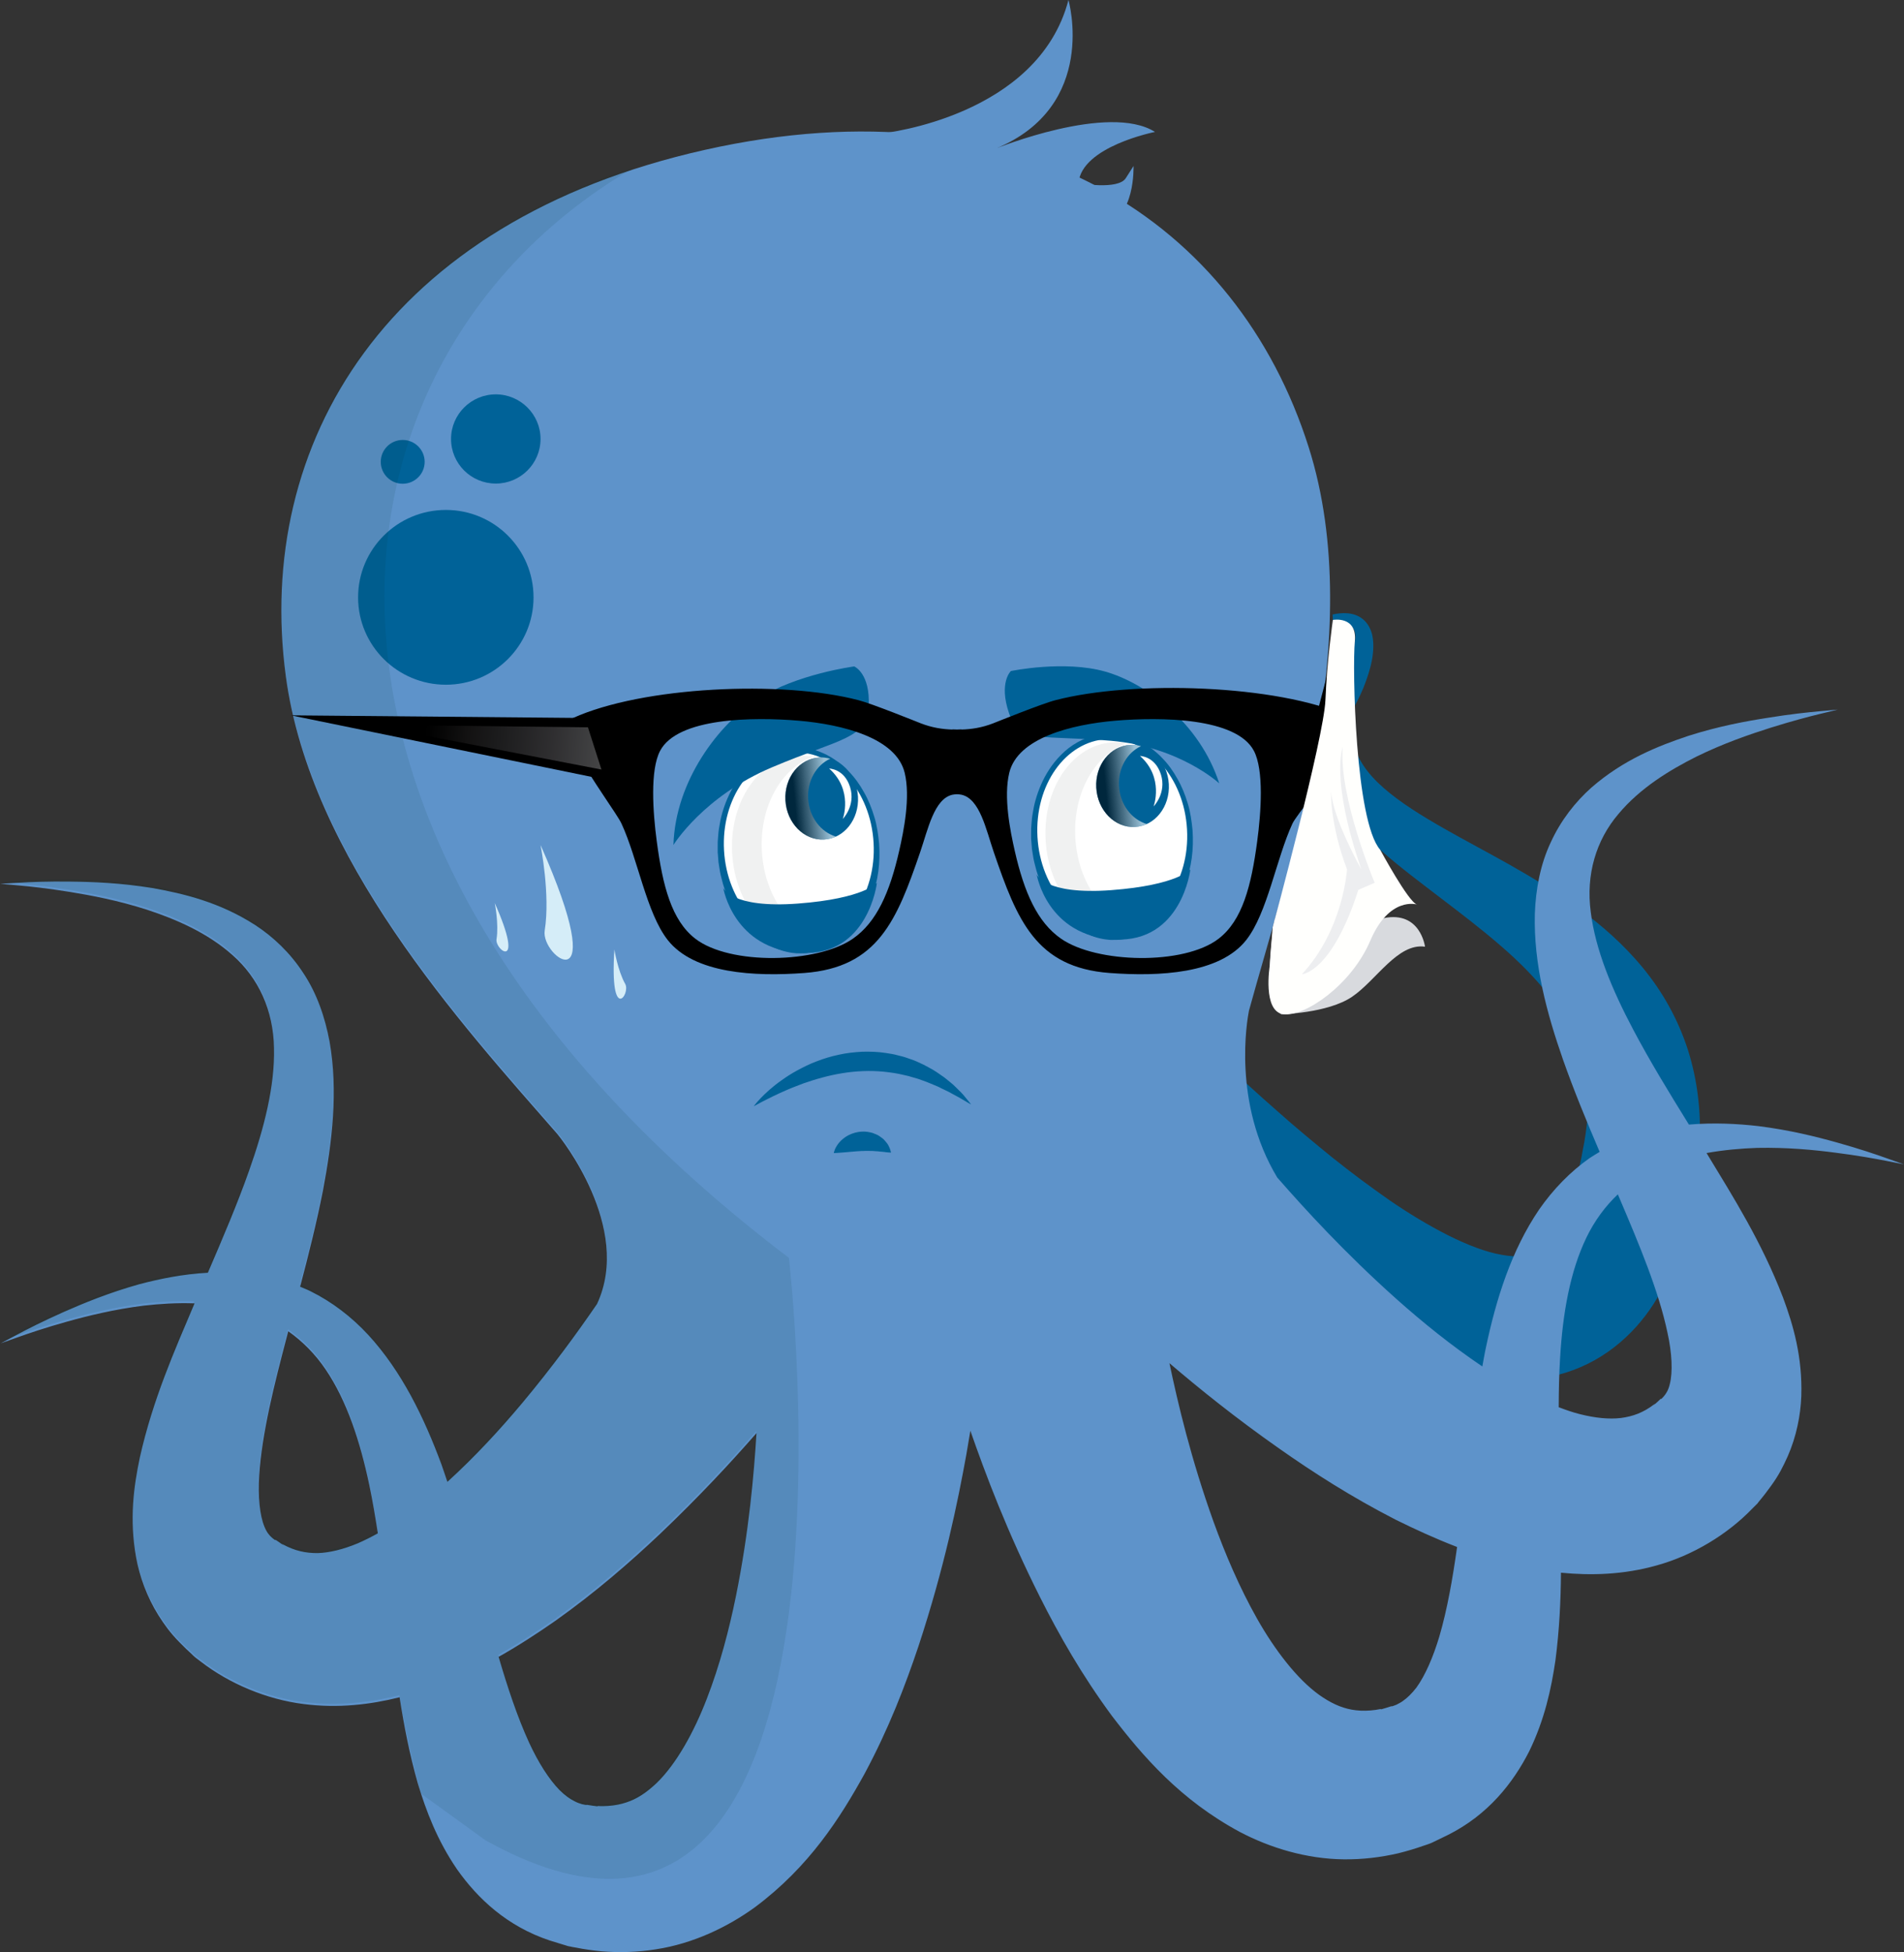 <?xml version="1.0" encoding="utf-8"?>
<!-- Generator: Adobe Illustrator 16.0.0, SVG Export Plug-In . SVG Version: 6.00 Build 0)  -->
<!DOCTYPE svg PUBLIC "-//W3C//DTD SVG 1.1//EN" "http://www.w3.org/Graphics/SVG/1.1/DTD/svg11.dtd">
<svg version="1.1" id="Layer_1" xmlns="http://www.w3.org/2000/svg" xmlns:xlink="http://www.w3.org/1999/xlink" x="0px" y="0px"
	 width="294.349px" height="301.784px" viewBox="0 0 294.349 301.784" enable-background="new 0 0 294.349 301.784"
	 xml:space="preserve">
<rect x="0" y="0" width="294.349" height="301.784" fill="#333333" stroke="none"/>
<g>
	<defs>
		<rect id="SVGID_1_" width="294.349" height="301.784"/>
	</defs>
	<clipPath id="SVGID_2_">
		<use xlink:href="#SVGID_1_"  overflow="visible"/>
	</clipPath>
	<g clip-path="url(#SVGID_2_)">
		<defs>
			<rect id="SVGID_3_" width="294.349" height="301.784"/>
		</defs>
		<clipPath id="SVGID_4_">
			<use xlink:href="#SVGID_3_"  overflow="visible"/>
		</clipPath>
		<path clip-path="url(#SVGID_4_)" fill="#006298" d="M177.797,173.963c2.559,3.461,5.138,6.514,7.899,9.604
			c2.774,3.032,5.619,6.023,8.677,8.844c3.031,2.848,6.208,5.604,9.626,8.172c3.425,2.566,7.004,5.062,11.044,7.193
			c4.021,2.144,8.436,4.048,13.739,5.046c2.648,0.47,5.541,0.682,8.613,0.347c3.058-0.312,6.293-1.288,9.145-2.9
			c2.862-1.599,5.28-3.752,7.151-6.022c1.889-2.286,3.224-4.672,4.312-7.006c2.166-4.698,3.249-9.215,3.982-13.624
			c0.194-1.109,0.325-2.196,0.455-3.282l0.101-0.817l0.05-0.407l0.026-0.25l0.004-0.046l0.007-0.092l0.012-0.185l0.09-1.475
			c0.144-2.631,0.077-5.01-0.222-7.461c-0.28-2.444-0.811-4.894-1.555-7.271c-0.768-2.374-1.765-4.664-2.95-6.807
			c-2.374-4.309-5.523-7.928-8.846-10.949c-3.341-3.027-6.885-5.489-10.408-7.715c-3.533-2.211-7.087-4.149-10.555-6.037
			c-3.464-1.882-6.848-3.738-9.942-5.759c-3.072-2.024-5.897-4.256-7.596-6.907c-0.854-1.323-1.384-2.747-1.587-4.297
			c-0.176-1.553,0.006-3.225,0.45-4.925l-0.229,0.46c0.215-0.378,0.372-0.689,0.549-1.03l0.491-1.014
			c0.321-0.675,0.598-1.376,0.854-2.086c0.504-1.424,0.956-2.897,1.086-4.524c0.062-0.808,0.067-1.655-0.124-2.544
			c-0.195-0.874-0.657-1.822-1.419-2.449c-0.754-0.631-1.646-0.884-2.442-0.94c-0.804-0.059-1.558,0.025-2.276,0.192l0.048,0.836
			c0.681,0.097,1.347,0.212,1.92,0.439c0.575,0.227,1.03,0.55,1.265,0.931c0.458,0.725,0.318,1.822-0.043,2.975
			c-0.388,1.144-0.939,2.32-1.594,3.453c-0.326,0.568-0.679,1.127-1.028,1.687l-0.54,0.825c-0.181,0.263-0.383,0.555-0.549,0.77
			l-0.056,0.074l-0.174,0.384c-0.898,2-1.503,4.253-1.602,6.643c-0.067,2.389,0.45,4.854,1.433,7.019
			c1.988,4.371,5.184,7.547,8.285,10.339c3.146,2.793,6.403,5.189,9.538,7.599c3.144,2.393,6.203,4.742,9.027,7.185
			c2.824,2.431,5.384,4.994,7.474,7.679c2.104,2.679,3.68,5.483,4.688,8.3c0.506,1.41,0.864,2.835,1.083,4.275
			c0.241,1.435,0.361,2.886,0.326,4.374c-0.034,1.479-0.174,3.047-0.358,4.34l-0.23,1.462l-0.218,1.128
			c-0.157,0.86-0.311,1.721-0.514,2.542c-0.756,3.31-1.681,6.49-2.966,8.886c-0.622,1.204-1.297,2.25-1.972,2.96
			c-0.664,0.739-1.273,1.204-1.863,1.508c-0.593,0.3-1.204,0.484-2.063,0.573c-0.848,0.084-1.922,0.033-3.146-0.196
			c-2.464-0.41-5.411-1.563-8.365-3.045c-2.953-1.501-5.986-3.326-8.951-5.36c-2.951-2.062-5.913-4.256-8.818-6.582
			c-2.889-2.346-5.792-4.747-8.611-7.261c-2.822-2.463-5.693-5.103-8.331-7.559L177.797,173.963z"/>
		<path clip-path="url(#SVGID_4_)" fill="#5E93CA" d="M291.694,179.064c-1.731-0.616-4.277-1.479-7.605-2.411
			c-3.313-0.931-7.4-1.954-12.252-2.563c-3.226-0.37-6.858-0.562-10.74-0.237c-3.101-5.005-6.069-9.863-8.598-14.658
			c-3.28-6.192-5.86-12.377-6.577-18.201c-0.768-5.812,0.828-11.088,4.245-15.119c3.392-4.071,7.962-6.833,12.112-8.916
			c4.195-2.053,8.137-3.405,11.396-4.439c3.273-1.028,5.885-1.715,7.677-2.15c1.792-0.419,2.741-0.67,2.741-0.67
			s-0.961,0.092-2.819,0.258c-1.838,0.169-4.538,0.448-7.961,1.007c-3.434,0.532-7.612,1.302-12.316,2.8
			c-4.66,1.556-10.033,3.675-14.998,8.013c-2.45,2.19-4.698,5.027-6.251,8.422c-1.596,3.364-2.335,7.233-2.47,11.067
			c-0.209,7.755,1.836,15.342,4.378,22.616c1.688,4.788,3.644,9.512,5.641,14.187c-0.512,0.319-1.041,0.621-1.542,0.959
			c-2.957,2.073-5.634,4.818-7.812,7.953c-4.309,6.343-6.658,13.868-8.242,21.406c-0.209,0.938-0.355,1.898-0.54,2.859
			c-4.809-3.245-9.278-6.863-13.271-10.425c-7.997-7.138-14.207-13.947-18.438-18.79c-6.938-11.541-4.658-24.293-4.373-25.771
			c5.932-21.627,18.539-57.853,9.227-87.156c-10.966-34.546-44.028-56.981-93.32-45.94c-49.283,11.042-69.621,45.436-64.801,81.362
			c3.773,28.139,26.961,53.625,41.978,70.788c0.383,0.455,11.664,14.388,6.134,26.269c-3.079,4.496-6.916,9.751-11.512,15.257
			c-3.446,4.12-7.334,8.346-11.619,12.246c-0.32-0.92-0.611-1.851-0.941-2.758c-2.679-7.205-6.107-14.319-11.288-19.955
			c-2.589-2.807-5.646-5.127-8.88-6.728c-0.554-0.286-1.112-0.488-1.659-0.729c1.302-4.936,2.543-9.877,3.527-14.859
			c1.43-7.589,2.358-15.395,1.028-23.017c-0.703-3.787-1.978-7.499-4.054-10.602c-2.032-3.136-4.665-5.611-7.41-7.406
			c-5.547-3.583-11.165-4.9-16.001-5.758c-4.872-0.784-9.115-0.946-12.585-0.984c-3.475-0.049-6.188,0.064-8.032,0.177
			c-1.852,0.099-2.829,0.16-2.829,0.16s0.977,0.092,2.806,0.254c1.85,0.158,4.545,0.459,7.926,1.001
			c3.36,0.548,7.457,1.317,11.917,2.745c4.404,1.452,9.325,3.517,13.269,7.045c3.982,3.499,6.31,8.496,6.398,14.358
			c0.138,5.854-1.514,12.348-3.855,18.96c-1.797,5.111-4.038,10.342-6.367,15.768c-3.899,0.21-7.449,0.949-10.58,1.77
			c-4.726,1.328-8.629,2.935-11.765,4.322c-3.149,1.405-5.558,2.627-7.176,3.496c-1.63,0.854-2.486,1.319-2.486,1.319
			s0.92-0.332,2.648-0.942c1.73-0.619,4.266-1.478,7.538-2.393c3.272-0.913,7.282-1.904,11.903-2.485
			c2.449-0.279,5.128-0.454,7.858-0.354c-0.023,0.053-0.036,0.099-0.064,0.155c-3.055,7.231-6.362,14.651-8.387,23.631
			c-0.949,4.507-1.653,9.57-0.582,15.495c0.525,2.921,1.663,6.088,3.445,8.936c0.93,1.455,1.758,2.646,3.243,4.162l1.048,1.047
			l0.611,0.565l0.534,0.512l0.274,0.245l0.867,0.657c4.408,3.397,10.152,5.83,15.896,6.542c5.326,0.687,10.339,0.072,14.814-1.049
			c0.668,4.298,1.508,8.697,2.805,13.283c1.286,4.271,2.996,8.811,6.078,13.317c3.183,4.515,7.735,8.812,14.335,11.001l1.868,0.575
			l0.687,0.209l0.185,0.06c0.263,0.047-0.471-0.076,0.606,0.125l0.117,0.033l0.508,0.082c1.302,0.271,2.653,0.452,4.027,0.588
			c2.752,0.227,5.616,0.144,8.45-0.316c5.723-0.878,11.042-3.434,15.255-6.49c8.422-6.274,13.201-13.836,16.979-20.676
			c3.714-6.925,6.258-13.548,8.307-19.659c4.034-12.218,6.099-22.434,7.408-29.647c0.238-1.353,0.439-2.576,0.624-3.693
			c2.339,6.717,5.671,15.6,10.807,25.812c2.898,5.753,6.403,11.931,11.067,18.262c4.755,6.219,10.563,13.004,19.821,17.975
			c4.618,2.421,10.235,4.154,16.033,4.212c2.867,0.036,5.723-0.312,8.398-0.928c1.345-0.334,2.661-0.723,3.911-1.167l0.471-0.156
			l0.123-0.041c1.03-0.373,0.321-0.123,0.588-0.221l0.163-0.071l0.647-0.312l1.779-0.863c6.211-3.105,10.082-8.021,12.586-12.944
			c2.392-4.926,3.403-9.639,4.054-14.062c0.613-4.721,0.821-9.211,0.855-13.546c4.589,0.449,9.646,0.334,14.805-1.128
			c5.575-1.542,10.92-4.779,14.781-8.788l0.775-0.77l0.214-0.285l0.463-0.563l0.524-0.659l0.887-1.193
			c1.248-1.705,1.886-3.024,2.604-4.604c1.346-3.062,1.996-6.362,2.103-9.329c0.187-6.013-1.231-10.926-2.837-15.245
			c-3.305-8.588-7.66-15.461-11.728-22.171c-0.028-0.046-0.046-0.098-0.098-0.139c2.707-0.485,5.366-0.715,7.851-0.8
			c4.645-0.092,8.755,0.304,12.12,0.747c3.375,0.431,6.017,0.903,7.805,1.257c1.797,0.345,2.763,0.547,2.763,0.547
			S293.419,179.682,291.694,179.064 M49.12,240.1c-1.83,0.008-3.504-0.316-5.419-1.364l-0.082-0.041l-0.059-0.028
			c-0.109-0.074,0.844,0.651,0.41,0.314l-0.298-0.198l-0.607-0.425l-0.506-0.338c0,0,0.007,0,0.007,0.025
			c0.077,0.177-0.315-0.151-0.488-0.299c-0.437-0.366-0.851-0.872-1.202-1.746c-0.72-1.733-1.023-4.684-0.804-7.921
			c0.423-6.572,2.338-14.079,4.28-21.474c0.07-0.259,0.152-0.533,0.21-0.801c2.204,1.56,4.174,3.533,5.792,5.93
			c3.27,4.838,5.32,11.09,6.74,17.857c0.507,2.409,0.924,4.908,1.317,7.451c-1.038,0.583-2.086,1.104-3.105,1.549
			C53.031,239.535,50.937,240.041,49.12,240.1 M109.271,262.611c-1.988,5.172-4.716,10.094-7.76,13.038
			c-1.52,1.439-2.987,2.449-4.687,2.996c-0.842,0.288-1.78,0.469-2.823,0.542c-0.525,0.036-1.088,0.054-1.66,0
			c0.672,0.223-2.03-0.254-1.629-0.172c-0.016,0.062-0.376-0.02-0.767-0.106c-0.353-0.128-0.721-0.22-1.089-0.431
			c-0.739-0.35-1.543-0.93-2.364-1.752c-1.641-1.677-3.287-4.284-4.688-7.315c-1.835-4.001-3.338-8.562-4.723-13.271
			c3.167-1.782,6.06-3.679,8.783-5.577c6.28-4.464,11.565-9.08,16.212-13.468c5.958-5.68,10.877-10.966,14.871-15.542
			c-0.386,6.288-1.148,15.176-3.179,25.214C112.709,251.955,111.283,257.42,109.271,262.611 M218.957,260.912
			c-0.715,0.915-1.423,1.602-2.096,2.062c-0.338,0.254-0.69,0.402-1.002,0.574c-0.391,0.153-0.736,0.288-0.749,0.222
			c0.384-0.139-2.224,0.739-1.583,0.419c-0.584,0.123-1.118,0.192-1.653,0.238c-1.047,0.082-1.991,0.035-2.875-0.12
			c-1.754-0.31-3.366-1.089-5.071-2.295c-3.436-2.473-6.851-6.943-9.577-11.751c-2.744-4.854-4.957-10.076-6.749-15.021
			c-3.469-9.662-5.519-18.33-6.811-24.5c4.621,3.946,10.231,8.474,16.974,13.201c5.226,3.679,11.14,7.475,17.983,10.989
			c2.971,1.467,6.124,2.922,9.511,4.225c-0.686,4.88-1.507,9.605-2.739,13.818C221.568,256.162,220.337,259.01,218.957,260.912
			 M258.146,213.957c-0.217,0.939-0.564,1.484-0.936,1.917c-0.147,0.15-0.476,0.558-0.446,0.357c0-0.01,0.014-0.021,0.014-0.021
			l-0.448,0.424l-0.535,0.484l-0.275,0.25c-0.384,0.396,0.465-0.46,0.363-0.367l-0.041,0.022l-0.082,0.054
			c-1.746,1.339-3.357,1.892-5.164,2.135c-1.797,0.216-3.964,0.014-6.355-0.594c-1.06-0.261-2.166-0.651-3.275-1.07
			c0.015-2.572,0.057-5.098,0.215-7.562c0.401-6.906,1.53-13.392,4.066-18.654c1.253-2.594,2.908-4.841,4.861-6.692
			c0.101,0.249,0.226,0.488,0.32,0.745c2.993,7.031,5.996,14.173,7.356,20.64C258.49,209.189,258.611,212.135,258.146,213.957"/>
		<path clip-path="url(#SVGID_4_)" fill="#006298" d="M82.482,92.353c0,7.45-6.07,13.501-13.544,13.501
			c-7.503,0-13.578-6.051-13.578-13.501c0-7.466,6.075-13.52,13.578-13.52C76.412,78.833,82.482,84.887,82.482,92.353"/>
		<path clip-path="url(#SVGID_4_)" fill="#006298" d="M83.564,67.86c0,3.816-3.113,6.897-6.914,6.897
			c-3.824,0-6.921-3.081-6.921-6.897c0-3.798,3.097-6.894,6.921-6.894C80.452,60.966,83.564,64.062,83.564,67.86"/>
		<path clip-path="url(#SVGID_4_)" fill="#006298" d="M65.65,71.396c0,1.871-1.526,3.389-3.394,3.389
			c-1.874,0-3.392-1.518-3.392-3.389c0-1.864,1.518-3.382,3.392-3.382C64.124,68.014,65.65,69.532,65.65,71.396"/>
		<g opacity="0.1" clip-path="url(#SVGID_4_)">
			<g>
				<defs>
					<rect id="SVGID_5_" y="25.846" width="123.456" height="264.61"/>
				</defs>
				<clipPath id="SVGID_6_">
					<use xlink:href="#SVGID_5_"  overflow="visible"/>
				</clipPath>
				<path clip-path="url(#SVGID_6_)" fill="#00322E" d="M121.957,194.457C38.839,131.402,46.766,55.638,98.105,25.846
					C56.734,39.235,39.708,71.035,44.143,104.2c3.771,28.132,26.961,53.623,41.979,70.79c0.388,0.453,11.663,14.383,6.132,26.267
					c-3.085,4.5-6.907,9.739-11.512,15.263c-3.446,4.114-7.334,8.341-11.613,12.234c-0.325-0.92-0.614-1.857-0.948-2.753
					c-2.671-7.212-6.105-14.318-11.286-19.965c-2.589-2.806-5.645-5.115-8.881-6.73c-0.553-0.271-1.112-0.498-1.665-0.72
					c1.304-4.929,2.549-9.872,3.528-14.861c1.431-7.584,2.362-15.384,1.035-23.015c-0.705-3.783-1.979-7.492-4.051-10.597
					c-2.038-3.135-4.668-5.617-7.415-7.414c-5.547-3.576-11.163-4.909-16.001-5.766c-4.872-0.785-9.108-0.943-12.584-0.974
					c-3.476-0.036-6.188,0.075-8.033,0.189C0.984,136.238,0,136.296,0,136.296s0.984,0.088,2.812,0.258
					c1.843,0.165,4.539,0.451,7.921,1.001c3.353,0.533,7.456,1.315,11.916,2.742c4.41,1.449,9.323,3.527,13.276,7.052
					c3.98,3.491,6.302,8.476,6.396,14.34c0.14,5.86-1.518,12.346-3.859,18.97c-1.8,5.11-4.039,10.348-6.368,15.762
					c-3.9,0.228-7.456,0.953-10.587,1.788c-4.726,1.31-8.616,2.92-11.758,4.321c-3.154,1.399-5.557,2.608-7.177,3.483
					c-1.624,0.855-2.485,1.32-2.485,1.32s0.92-0.326,2.655-0.95c1.723-0.608,4.259-1.467,7.531-2.387
					c3.272-0.907,7.282-1.897,11.898-2.49c2.455-0.266,5.131-0.441,7.863-0.343c-0.023,0.028-0.036,0.105-0.066,0.159
					c-3.053,7.226-6.362,14.643-8.39,23.63c-0.945,4.505-1.648,9.568-0.578,15.495c0.524,2.928,1.667,6.087,3.446,8.927
					c0.925,1.446,1.753,2.655,3.242,4.166l1.048,1.051l0.618,0.569l0.531,0.496l0.272,0.25l0.866,0.657
					c4.407,3.409,10.145,5.825,15.897,6.544c5.332,0.69,10.342,0.058,14.812-1.051c0.636,4.082,2.407,12.004,3.35,15.222
					l9.964,7.215C136.494,318.716,121.957,194.457,121.957,194.457 M85.825,250.238c6.278-4.47,11.569-9.092,16.215-13.481
					c5.954-5.668,10.872-10.967,14.865-15.529c-0.384,6.28-1.153,15.17-3.178,25.21c-1.06,5.191-2.485,10.651-4.498,15.854
					c-1.987,5.163-4.714,10.077-7.76,13.033c-1.524,1.436-2.979,2.446-4.689,2.987c-0.84,0.294-1.778,0.482-2.821,0.545
					c-0.522,0.035-1.082,0.048-1.664,0c0.677,0.222-2.025-0.251-1.623-0.166c-0.016,0.062-0.377-0.021-0.773-0.107
					c-0.35-0.139-0.717-0.233-1.089-0.435c-0.728-0.361-1.531-0.926-2.359-1.754c-1.64-1.672-3.292-4.284-4.69-7.309
					c-1.833-4.01-3.33-8.57-4.726-13.272C80.207,254.032,83.1,252.124,85.825,250.238 M55.265,238.258
					c-2.27,0.934-4.376,1.455-6.191,1.503c-1.823,0.018-3.499-0.302-5.408-1.357l-0.088-0.045l-0.051-0.029
					c-0.117-0.071,0.836,0.652,0.401,0.325l-0.296-0.207l-0.608-0.414l-0.506-0.356c0,0,0.007,0.012,0.007,0.041
					c0.075,0.188-0.316-0.17-0.49-0.298c-0.433-0.36-0.849-0.884-1.197-1.769c-0.73-1.724-1.027-4.655-0.81-7.904
					c0.419-6.577,2.339-14.084,4.284-21.473c0.069-0.273,0.151-0.547,0.21-0.785c2.211,1.549,4.173,3.522,5.797,5.915
					c3.266,4.841,5.321,11.069,6.735,17.869c0.506,2.4,0.923,4.9,1.309,7.433C57.333,237.292,56.279,237.828,55.265,238.258"/>
			</g>
		</g>
		<path clip-path="url(#SVGID_4_)" fill="#5E93CA" d="M136.612,20.583c0,0,23.848-2.558,28.566-20.582
			c0,0,4.702,16.38-11.219,22.962c0,0,17.445-7.096,24.596-2.567c0,0-11.362,2.239-11.825,7.911c0,0,6.11,1.12,7.31-0.764
			l1.199-1.881c0,0,0.281,8.246-4.637,8.839"/>
		<path clip-path="url(#SVGID_4_)" fill="#006298" d="M183.622,124.214c-0.399-1.345-0.922-2.646-1.607-3.831
			c-0.66-1.199-1.457-2.304-2.384-3.237c-0.44-0.495-0.957-0.889-1.444-1.31c-0.529-0.358-1.035-0.749-1.595-1.031
			c-0.536-0.333-1.121-0.532-1.682-0.774c-0.587-0.151-1.156-0.375-1.748-0.441c-1.161-0.236-2.368-0.174-3.437,0.009
			c-2.287,0.441-4.208,1.594-5.659,3.063c-1.461,1.452-2.475,3.131-3.157,4.712c-0.682,1.585-1.067,3.076-1.248,4.322
			c-0.117,0.62-0.162,1.183-0.196,1.673c-0.051,0.49-0.062,0.908-0.055,1.248c0,0.68,0,1.042,0,1.042v0.002l0.003,0.042
			c0,0,0.026,0.342,0.078,0.984c0.013,0.16,0.026,0.339,0.042,0.536c0.032,0.213,0.068,0.445,0.107,0.696
			c0.075,0.505,0.169,1.083,0.334,1.693c0.283,1.241,0.789,2.719,1.611,4.285c0.822,1.561,1.992,3.211,3.623,4.615
			c1.607,1.403,3.746,2.56,6.166,2.766c0.299,0.049,0.603,0.019,0.906,0.022c0.323-0.017,0.565,0.021,0.961-0.047
			c0.272-0.041,0.547-0.083,0.823-0.125c0.266-0.03,0.62-0.153,0.927-0.229c0.656-0.151,1.208-0.441,1.803-0.685
			c0.556-0.325,1.135-0.614,1.646-1.03c0.545-0.365,1.013-0.841,1.504-1.288c0.44-0.505,0.91-0.985,1.29-1.554
			c0.808-1.091,1.465-2.32,1.961-3.625c1.031-2.612,1.368-5.487,1.167-8.362C184.235,127.026,184.042,125.546,183.622,124.214"/>
		<path clip-path="url(#SVGID_4_)" fill="#FFFFFF" d="M160.388,129.381c0.447,8.022,5.991,14.272,12.379,13.956
			c6.384-0.314,11.194-7.083,10.742-15.111c-0.448-8.027-5.991-14.283-12.376-13.96
			C164.749,114.583,159.936,121.349,160.388,129.381"/>
		<path clip-path="url(#SVGID_4_)" fill="#F0F1F1" d="M166.238,129.517c-0.39-6.914,3.013-12.871,7.921-14.599
			c-0.689-0.131-1.393-0.191-2.109-0.154c-6.199,0.308-10.855,7.065-10.405,15.097c0.448,8.024,5.837,14.281,12.037,13.973
			c0.864-0.041,1.695-0.221,2.491-0.499C170.898,142.321,166.634,136.614,166.238,129.517"/>
		<path clip-path="url(#SVGID_4_)" fill="#006298" d="M169.48,121.777c-0.199-3.505,2.148-6.466,5.248-6.625
			c3.097-0.155,5.769,2.561,5.966,6.069c0.195,3.502-2.158,6.47-5.257,6.625C172.345,128,169.671,125.282,169.48,121.777"/>
		<g opacity="0.6" clip-path="url(#SVGID_4_)">
			<g>
				<defs>
					<rect id="SVGID_7_" x="169.467" y="115.145" width="7.819" height="12.707"/>
				</defs>
				<clipPath id="SVGID_8_">
					<use xlink:href="#SVGID_7_"  overflow="visible"/>
				</clipPath>
				<g clip-path="url(#SVGID_8_)">
					<defs>
						<path id="SVGID_9_" d="M172.989,121.512c-0.155-2.764,1.274-5.182,3.407-6.161c-0.535-0.156-1.097-0.23-1.669-0.199
							c-3.098,0.158-5.447,3.12-5.249,6.625c0.193,3.505,2.864,6.224,5.958,6.069c0.657-0.032,1.277-0.198,1.85-0.46
							C174.949,126.7,173.146,124.369,172.989,121.512"/>
					</defs>
					<clipPath id="SVGID_10_">
						<use xlink:href="#SVGID_9_"  overflow="visible"/>
					</clipPath>
					
						<linearGradient id="SVGID_11_" gradientUnits="userSpaceOnUse" x1="0" y1="301.763" x2="1" y2="301.763" gradientTransform="matrix(-5.116 0.475 0.475 5.116 32.62 -1422.572)">
						<stop  offset="0" style="stop-color:#FFFFFF"/>
						<stop  offset="0.994" style="stop-color:#000000"/>
						<stop  offset="1" style="stop-color:#000000"/>
					</linearGradient>
					<polygon clip-path="url(#SVGID_10_)" fill="url(#SVGID_11_)" points="178.471,127.891 169.349,128.738 168.095,115.231 
						177.218,114.385 					"/>
				</g>
			</g>
		</g>
		<path clip-path="url(#SVGID_4_)" fill="#FFFFFF" d="M176.243,116.87c0,0,2.342,0.018,3.234,2.878
			c0.892,2.859-1.134,4.918-1.134,4.918S180.001,120.216,176.243,116.87"/>
		<path clip-path="url(#SVGID_4_)" fill="#006298" d="M160.267,135.189c0,0,1.248,3.194,11.533,2.421
			c10.281-0.772,12.225-3.21,12.225-3.21s-1.311,11.352-11.745,10.841C161.848,144.73,160.267,135.189,160.267,135.189"/>
		<path clip-path="url(#SVGID_4_)" fill="#006298" d="M135.165,126.289c-0.399-1.345-0.922-2.647-1.607-3.832
			c-0.66-1.198-1.457-2.303-2.384-3.236c-0.44-0.495-0.957-0.889-1.444-1.31c-0.53-0.358-1.036-0.749-1.595-1.031
			c-0.536-0.333-1.121-0.532-1.682-0.774c-0.587-0.151-1.156-0.375-1.748-0.441c-1.162-0.236-2.368-0.174-3.436,0.009
			c-2.287,0.441-4.208,1.594-5.659,3.063c-1.461,1.452-2.475,3.131-3.158,4.712c-0.681,1.585-1.067,3.076-1.248,4.322
			c-0.117,0.62-0.162,1.183-0.196,1.673c-0.051,0.49-0.063,0.908-0.055,1.248c0,0.68,0,1.042,0,1.042v0.002l0.003,0.042
			c0,0,0.027,0.342,0.078,0.984c0.013,0.16,0.027,0.339,0.042,0.536c0.033,0.213,0.069,0.445,0.108,0.695
			c0.074,0.506,0.169,1.084,0.334,1.694c0.283,1.241,0.789,2.719,1.611,4.285c0.822,1.561,1.992,3.211,3.623,4.615
			c1.608,1.403,3.746,2.56,6.166,2.766c0.299,0.049,0.603,0.019,0.906,0.022c0.324-0.018,0.566,0.021,0.961-0.047
			c0.273-0.041,0.547-0.083,0.824-0.125c0.265-0.03,0.62-0.153,0.926-0.23c0.657-0.15,1.208-0.44,1.803-0.684
			c0.556-0.325,1.135-0.615,1.647-1.03c0.544-0.365,1.012-0.841,1.503-1.288c0.441-0.505,0.911-0.985,1.29-1.554
			c0.808-1.091,1.465-2.32,1.961-3.625c1.032-2.612,1.369-5.487,1.167-8.362C135.778,129.101,135.585,127.621,135.165,126.289"/>
		<path clip-path="url(#SVGID_4_)" fill="#FFFFFF" d="M111.931,131.456c0.447,8.022,5.991,14.273,12.379,13.956
			c6.384-0.314,11.194-7.083,10.742-15.111c-0.448-8.027-5.991-14.283-12.376-13.96
			C116.292,116.658,111.479,123.423,111.931,131.456"/>
		<path clip-path="url(#SVGID_4_)" fill="#F0F1F1" d="M117.781,131.591c-0.389-6.914,3.013-12.871,7.921-14.599
			c-0.689-0.131-1.392-0.191-2.109-0.154c-6.199,0.307-10.856,7.065-10.405,15.097c0.448,8.024,5.837,14.281,12.037,13.973
			c0.864-0.041,1.695-0.221,2.491-0.499C122.442,144.396,118.177,138.688,117.781,131.591"/>
		<path clip-path="url(#SVGID_4_)" fill="#006298" d="M121.425,123.721c-0.199-3.505,2.149-6.466,5.248-6.625
			c3.097-0.155,5.769,2.561,5.966,6.069c0.195,3.502-2.158,6.47-5.257,6.625C124.29,129.945,121.616,127.226,121.425,123.721"/>
		<g opacity="0.6" clip-path="url(#SVGID_4_)">
			<g>
				<defs>
					<rect id="SVGID_12_" x="121.412" y="117.089" width="7.819" height="12.707"/>
				</defs>
				<clipPath id="SVGID_13_">
					<use xlink:href="#SVGID_12_"  overflow="visible"/>
				</clipPath>
				<g clip-path="url(#SVGID_13_)">
					<defs>
						<path id="SVGID_14_" d="M124.933,123.456c-0.154-2.764,1.276-5.182,3.407-6.16c-0.534-0.157-1.095-0.23-1.667-0.2
							c-3.099,0.158-5.448,3.12-5.25,6.625c0.193,3.505,2.865,6.224,5.959,6.069c0.657-0.032,1.277-0.198,1.849-0.46
							C126.893,128.644,125.091,126.313,124.933,123.456"/>
					</defs>
					<clipPath id="SVGID_15_">
						<use xlink:href="#SVGID_14_"  overflow="visible"/>
					</clipPath>
					
						<linearGradient id="SVGID_16_" gradientUnits="userSpaceOnUse" x1="0" y1="301.765" x2="1" y2="301.765" gradientTransform="matrix(-5.116 0.475 0.475 5.116 -15.434 -1420.622)">
						<stop  offset="0" style="stop-color:#FFFFFF"/>
						<stop  offset="0.994" style="stop-color:#000000"/>
						<stop  offset="1" style="stop-color:#000000"/>
					</linearGradient>
					<polygon clip-path="url(#SVGID_15_)" fill="url(#SVGID_16_)" points="130.416,129.835 121.293,130.682 120.041,117.176 
						129.163,116.33 					"/>
				</g>
			</g>
		</g>
		<path clip-path="url(#SVGID_4_)" fill="#FFFFFF" d="M128.188,118.813c0,0,2.342,0.018,3.234,2.878
			c0.892,2.859-1.134,4.918-1.134,4.918S131.946,122.161,128.188,118.813"/>
		<path clip-path="url(#SVGID_4_)" fill="#006298" d="M111.81,137.264c0,0,1.248,3.194,11.533,2.421
			c10.282-0.772,12.225-3.211,12.225-3.211s-1.311,11.353-11.745,10.842C113.391,146.804,111.81,137.264,111.81,137.264"/>
		<path clip-path="url(#SVGID_4_)" fill="#006298" d="M104.109,130.631c0,0,4.587-7.498,15.232-12.007
			c10.648-4.513,14.701-4.379,14.956-9.468c0.253-5.089-2.24-6.132-2.24-6.132s-8.947,1.171-14.934,5.04
			C111.134,111.931,104.412,120.672,104.109,130.631"/>
		<path clip-path="url(#SVGID_4_)" fill="#006298" d="M188.488,121.106c0,0-6.102-5.664-16.723-6.584
			c-10.618-0.927-14.149,0.482-15.775-4.266c-1.621-4.744,0.289-6.517,0.289-6.517s8.2-1.709,14.54,0.073
			C177.156,105.59,185.481,111.757,188.488,121.106"/>
		<path clip-path="url(#SVGID_4_)" d="M208.241,110.688l-3.062-6.373c0,0-1.278,4.834-1.841,6.991
			C202.774,113.459,208.241,110.688,208.241,110.688"/>
		<path clip-path="url(#SVGID_4_)" fill-rule="evenodd" clip-rule="evenodd" d="M208.241,110.688
			c-10.741-4.875-33.16-5.558-45.056-2.447c-2.012,0.502-9.112,3.371-9.714,3.606c-1.622,0.622-3.233,0.898-4.833,0.934v-0.025
			c-0.23,0.012-0.46,0.02-0.695,0.025c-0.233-0.005-0.46-0.013-0.693-0.025v0.025c-1.599-0.036-3.21-0.312-4.835-0.934
			c-0.602-0.235-7.697-3.104-9.709-3.606c-11.898-3.111-33.394-2.109-44.137,2.766v4.409c3.23,5.651,6.875,10.531,7.507,11.899
			c2.512,5.413,3.864,13.833,7.157,18.014c4.11,5.217,13.462,5.66,21.127,5.087c11.362-0.861,14.272-8.121,17.885-18.651
			c1.222-3.554,2.161-8.272,5.005-8.908c0.241-0.046,0.479-0.07,0.693-0.075c0.22,0.005,0.452,0.029,0.695,0.075
			c2.847,0.636,3.789,5.354,5.005,8.908c3.609,10.53,6.518,17.79,17.888,18.651c7.662,0.573,17.012,0.13,21.125-5.087
			c3.292-4.181,4.646-12.601,7.154-18.014c0.583-1.26,5.485-7.16,8.431-11.899V110.688z M139.007,131.553
			c-1.462,6.426-3.487,11.016-7.155,13.564c-5.482,3.816-18.983,4.143-24.361,0c-3.67-2.834-5.041-8.153-5.958-15.047
			c-0.611-4.55-1.046-11.021,0.511-13.987c2.694-5.15,14.406-5.27,21.461-4.664c6.673,0.577,15.045,2.625,16.356,8.056
			C140.771,123.242,139.715,128.452,139.007,131.553 M194.356,130.07c-0.917,6.894-2.291,12.213-5.96,15.047
			c-5.376,4.143-18.877,3.816-24.36,0c-3.665-2.548-5.695-7.138-7.157-13.564c-0.705-3.101-1.759-8.311-0.853-12.078
			c1.306-5.431,9.688-7.479,16.355-8.056c7.058-0.606,18.771-0.486,21.469,4.664C195.402,119.049,194.97,125.52,194.356,130.07"/>
		<polygon clip-path="url(#SVGID_4_)" fill-rule="evenodd" clip-rule="evenodd" points="91.469,111.007 44.987,110.587 
			98.281,121.499 		"/>
		<g opacity="0.3" clip-path="url(#SVGID_4_)">
			<g>
				<defs>
					<rect id="SVGID_17_" x="57.112" y="112.054" width="35.869" height="6.913"/>
				</defs>
				<clipPath id="SVGID_18_">
					<use xlink:href="#SVGID_17_"  overflow="visible"/>
				</clipPath>
				<g clip-path="url(#SVGID_18_)">
					<defs>
						<polygon id="SVGID_19_" points="90.894,112.441 92.98,118.967 57.112,112.054 						"/>
					</defs>
					<clipPath id="SVGID_20_">
						<use xlink:href="#SVGID_19_"  overflow="visible"/>
					</clipPath>
					
						<linearGradient id="SVGID_21_" gradientUnits="userSpaceOnUse" x1="0" y1="301.827" x2="1" y2="301.827" gradientTransform="matrix(-29.698 -2.583 -2.583 29.698 874.907 -8846.512)">
						<stop  offset="0" style="stop-color:#FFFFFF"/>
						<stop  offset="0.165" style="stop-color:#CDCED3"/>
						<stop  offset="0.331" style="stop-color:#A09EA4"/>
						<stop  offset="0.49" style="stop-color:#7A797E"/>
						<stop  offset="0.64" style="stop-color:#59595C"/>
						<stop  offset="0.779" style="stop-color:#3F3C3C"/>
						<stop  offset="0.903" style="stop-color:#191818"/>
						<stop  offset="1" style="stop-color:#000000"/>
					</linearGradient>
					<polygon clip-path="url(#SVGID_20_)" fill="url(#SVGID_21_)" points="92.711,122.063 56.515,118.916 57.381,108.958 
						93.577,112.106 					"/>
				</g>
			</g>
		</g>
		<path clip-path="url(#SVGID_4_)" fill="#006298" d="M116.522,171.028c0,0,0.342-0.487,1.059-1.238
			c0.718-0.745,1.8-1.777,3.27-2.802c0.725-0.528,1.551-1.048,2.459-1.543c0.915-0.478,1.89-0.99,2.963-1.377
			c1.061-0.413,2.197-0.76,3.379-1.008c1.179-0.27,2.409-0.4,3.643-0.469c1.235-0.034,2.478,0.01,3.683,0.199
			c0.603,0.093,1.2,0.182,1.776,0.346c0.58,0.135,1.148,0.286,1.69,0.491c0.549,0.179,1.081,0.372,1.578,0.618
			c0.508,0.221,0.993,0.454,1.447,0.718c0.937,0.467,1.735,1.054,2.473,1.569c0.704,0.567,1.361,1.061,1.865,1.591
			c0.521,0.508,0.973,0.942,1.297,1.353c0.671,0.794,1.021,1.267,1.021,1.267s-0.53-0.282-1.399-0.807
			c-0.422-0.278-0.993-0.532-1.592-0.883c-0.597-0.357-1.335-0.645-2.075-1.043c-0.784-0.32-1.607-0.696-2.506-1.004
			c-0.441-0.175-0.907-0.316-1.386-0.442c-0.239-0.064-0.477-0.136-0.717-0.212c-0.244-0.055-0.491-0.11-0.74-0.168
			c-0.989-0.248-2.03-0.393-3.084-0.506c-1.056-0.102-2.135-0.134-3.213-0.09c-1.079,0.045-2.159,0.148-3.217,0.326
			c-1.058,0.173-2.096,0.398-3.095,0.673c-1,0.263-1.96,0.576-2.869,0.889c-0.894,0.35-1.759,0.661-2.537,1.004
			c-1.563,0.673-2.852,1.316-3.756,1.783C117.039,170.735,116.522,171.028,116.522,171.028"/>
		<path clip-path="url(#SVGID_4_)" fill="#006298" d="M128.9,178.259c0,0,0.024-0.2,0.147-0.499c0.118-0.305,0.335-0.703,0.678-1.12
			c0.347-0.409,0.829-0.822,1.437-1.139c0.609-0.309,1.341-0.537,2.111-0.558c0.382-0.018,0.768,0.009,1.141,0.093
			c0.377,0.043,0.723,0.207,1.052,0.34c0.336,0.121,0.603,0.355,0.865,0.532c0.264,0.18,0.457,0.42,0.634,0.629
			c0.17,0.217,0.326,0.405,0.416,0.618c0.105,0.195,0.172,0.387,0.228,0.535c0.109,0.304,0.137,0.493,0.137,0.493
			s-0.209-0.001-0.516-0.032c-0.152-0.017-0.338-0.028-0.522-0.065c-0.184-0.043-0.419-0.025-0.632-0.056
			c-0.219-0.018-0.434-0.067-0.668-0.06c-0.231,0.003-0.446-0.058-0.677-0.038c-0.228,0.008-0.444-0.028-0.671-0.009
			c-0.223,0.003-0.444-0.011-0.672,0.017c-0.226-0.019-0.455,0.032-0.689,0.026c-0.242,0.019-0.479,0.037-0.71,0.054
			c-0.517,0.046-0.999,0.089-1.413,0.126c-0.484,0.036-0.888,0.065-1.171,0.086C129.101,178.252,128.9,178.259,128.9,178.259"/>
		<path clip-path="url(#SVGID_4_)" fill="#D8DADE" d="M197.063,142.17c0,0-2.271,12.319,1.008,14.626c0,0,7.164-0.15,10.929-2.686
			c3.764-2.536,7.057-8.364,11.299-7.757c0,0-0.696-5.561-6.362-4.42c0,0-3.714,2.811-8.739,3.034
			C200.17,145.19,197.063,142.17,197.063,142.17"/>
		<path clip-path="url(#SVGID_4_)" fill="#FFFFFD" d="M206.055,95.836c0,0,3.788-0.699,3.395,3.332
			c-0.395,4.032,0.053,27.79,3.924,32.207c0,0,4.362,8.071,5.672,8.455c0,0-4.258-1.316-7.206,5.593
			c-2.948,6.91-10.147,11.79-13.424,11.373s-2.118-7.509-2.118-7.509l0.449-5.938c0,0,7.934-29.288,8.156-35.128
			C205.124,102.381,206.055,95.836,206.055,95.836"/>
		<path clip-path="url(#SVGID_4_)" fill="#EDEEF0" d="M201.272,150.608c0,0,4.592-0.191,8.724-13.045l2.524-1.088
			c0,0-5.535-13.176-4.948-20.964c0,0-1.934,4.944,2.883,18.889c0,0-4.321-7.657-4.687-12.002c0,0-0.199,4.937,2.473,12.002
			C208.241,134.4,207.7,143.683,201.272,150.608"/>
		<path clip-path="url(#SVGID_4_)" fill="#D5EDF8" d="M83.564,130.631c0,0,1.536,7.668,0.647,13.214
			C83.542,148.024,94.756,155.85,83.564,130.631"/>
		<path clip-path="url(#SVGID_4_)" fill="#D5EDF8" d="M76.489,139.609c0,0,0.648,3.235,0.273,5.575
			C76.479,146.948,81.211,150.249,76.489,139.609"/>
		<path clip-path="url(#SVGID_4_)" fill="#D5EDF8" d="M94.982,146.784c0,0,0.51,3.26,1.672,5.326
			C97.529,153.667,94.231,158.4,94.982,146.784"/>
	</g>
</g>
</svg>
